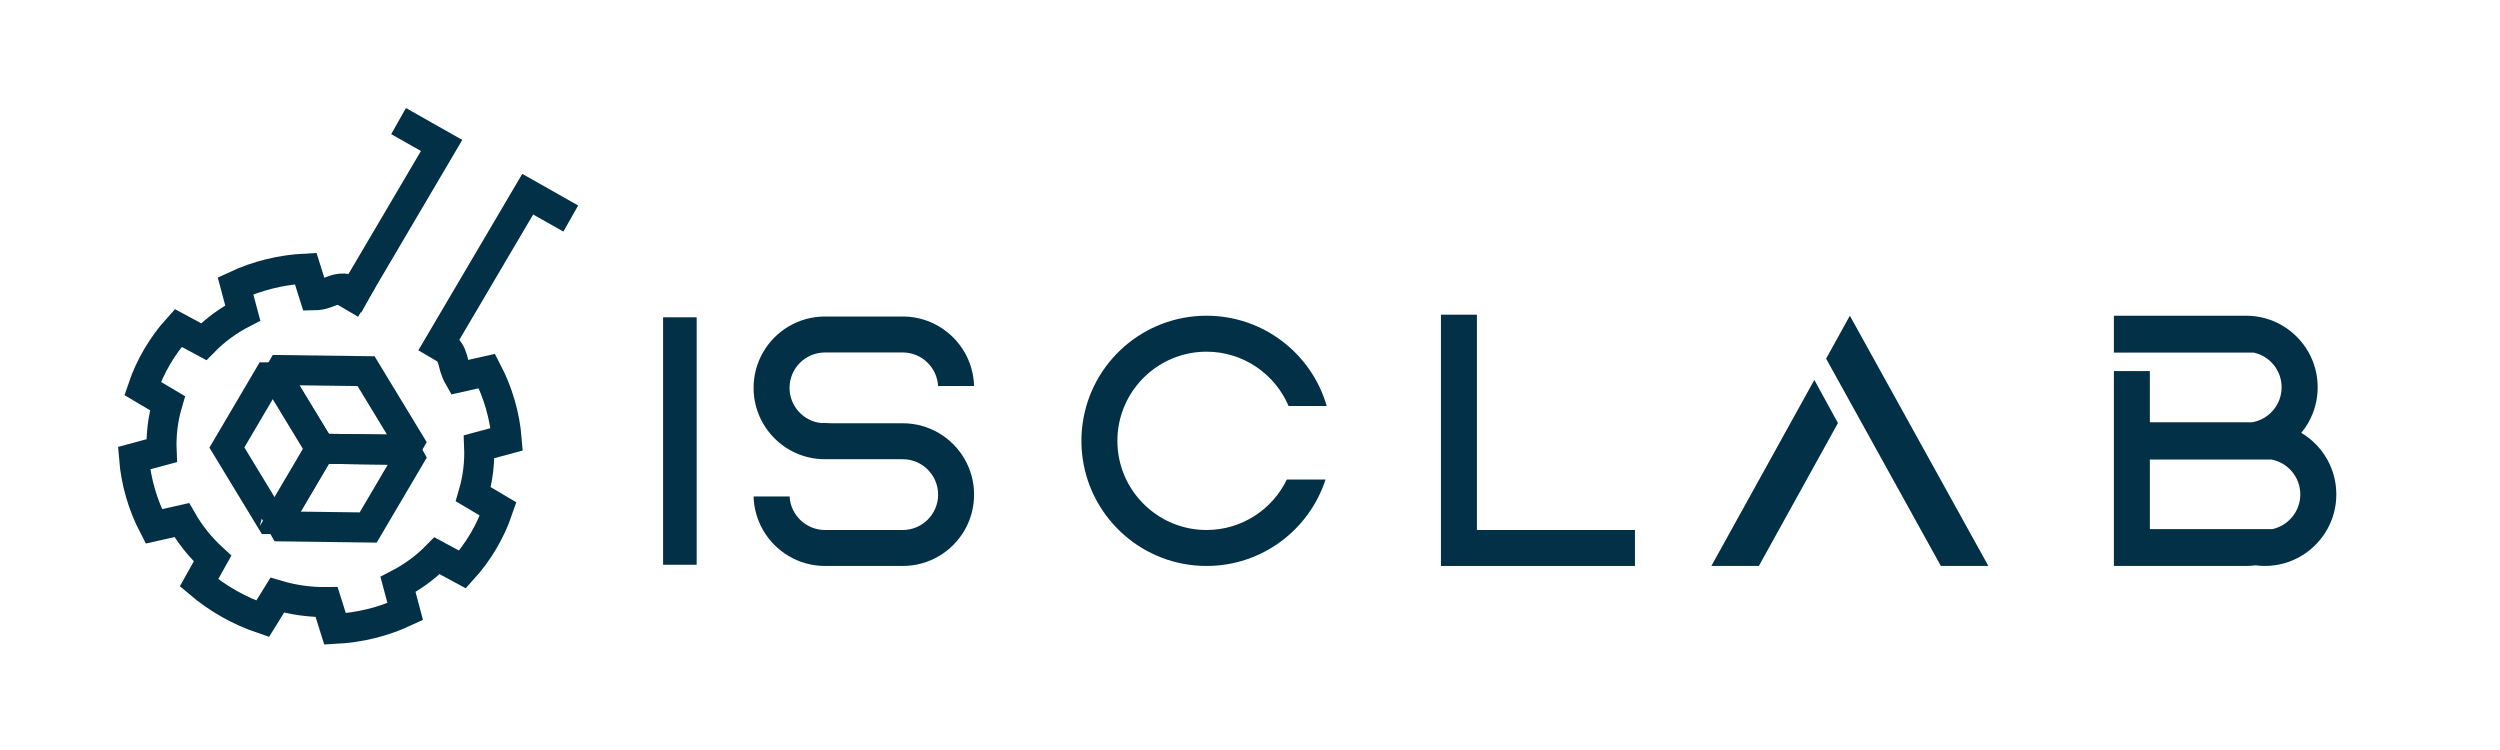 <?xml version="1.0" encoding="UTF-8" standalone="no"?><!DOCTYPE svg PUBLIC "-//W3C//DTD SVG 1.1//EN" "http://www.w3.org/Graphics/SVG/1.1/DTD/svg11.dtd">
          <svg
            width="100%"
            height="100%"
            viewBox="0 0 500 150"
            version="1.1"
            xmlns="http://www.w3.org/2000/svg"
            xmlns:xlink="http://www.w3.org/1999/xlink"
            xml:space="preserve"
            xmlns:serif="http://www.serif.com/"
            style="
              fill-rule: evenodd;
              clip-rule: evenodd;
              stroke-miterlimit: 1.5;
            "
          >
            <rect
              id="Mesa-de-trabajo4"
              serif:id="Mesa de trabajo4"
              x="0"
              y="0"
              width="500"
              height="150"
              style="fill: none"
            />
            <g>
              <g>
                <g>
                  <g id="Capa2">
                    <path
                      d="M82.775,89.986l-9.562,-15.753l-18.702,-0.24c0,0 9.563,15.754 9.563,15.754l18.701,0.239Z"
                      style="fill: none; stroke: #023047; stroke-width: 6px"
                    />
                    <path
                      d="M45.378,89.504l9.133,-15.511c0,0 9.563,15.755 9.563,15.754c0,0.001 -9.135,15.509 -9.135,15.509l-9.561,-15.752Z"
                      style="fill: none; stroke: #023047; stroke-width: 6px"
                    />
                    <path
                      d="M64.074,89.747l-9.135,15.509l18.697,0.245l9.139,-15.515l-18.701,-0.239Z"
                      style="fill: none; stroke: #023047; stroke-width: 6px"
                    />
                  </g>
                  <path
                    d="M71.072,58.44c-3.555,-1.955 -4.912,0.592 -8.244,0.633l-1.686,-5.366c-4.894,0.247 -9.664,1.424 -14.038,3.463l1.445,5.426c-2.909,1.498 -5.543,3.435 -7.807,5.74l-5.093,-2.744c-3.188,3.521 -5.61,7.633 -7.126,12.099l4.97,2.951c-0.905,3.074 -1.299,6.279 -1.168,9.497l-5.517,1.486c0.385,4.733 1.731,9.37 3.96,13.648l5.584,-1.253c1.629,2.849 3.706,5.445 6.155,7.691l-2.709,4.845c3.733,3.172 8.057,5.619 12.726,7.202l2.927,-4.722c3.209,0.955 6.541,1.42 9.872,1.379l1.686,5.366c4.894,-0.247 9.664,-1.423 14.038,-3.463l-1.445,-5.425c2.909,-1.498 5.544,-3.436 7.807,-5.741l5.093,2.744c3.188,-3.521 5.61,-7.632 7.127,-12.099l-4.971,-2.951c0.905,-3.074 1.299,-6.278 1.168,-9.497l5.517,-1.486c-0.385,-4.732 -1.731,-9.37 -3.959,-13.647l-5.585,1.252c-1.629,-2.849 -0.712,-4.696 -3.383,-6.649"
                    style="
                      fill: none;
                      stroke: #023047;
                      stroke-width: 6px;
                      stroke-linecap: square;
                    "
                  />
                </g>
                <path
                  d="M69.034,61.836l19.288,-32.745l-8.61,-4.872"
                  style="fill: none; stroke: #023047; stroke-width: 6px"
                />
                <path
                  d="M86.255,71.582l19.289,-32.745l8.61,4.872"
                  style="fill: none; stroke: #023047; stroke-width: 6px"
                />
              </g>
              <path
                d="M132.38,113.192l-0,-49.971l7.193,-0l-0,49.971l-7.193,0Zm6.953,-49.731l-6.713,-0l-0,49.491l6.713,0l0,-49.491Zm-6.953,-0.24l-0,49.971l7.193,0l-0,-49.971l-7.193,-0Z"
                style="fill: #023047; fill-rule: nonzero"
              />
              <path
                d="M180.545,84.651c-0,-0 -14.296,-0 -14.296,-0c-0.409,-0.035 -0.823,-0.055 -1.241,-0.055c-0.243,-0 -0.484,0.008 -0.725,0.02c-3.574,-0.354 -6.374,-3.377 -6.374,-7.043c-0,-3.903 3.174,-7.078 7.078,-7.078l15.8,0c3.666,0.132 6.627,3.052 6.828,6.702l7.2,-0c-0.067,-2.436 -0.743,-4.719 -1.877,-6.702c-0.002,-0.002 -0.002,-0.005 -0.005,-0.007c-2.409,-4.196 -6.883,-7.056 -12.038,-7.186l-15.908,0c-5.306,0 -9.936,2.897 -12.396,7.193c-1.194,2.086 -1.875,4.503 -1.875,7.078c0,2.575 0.681,4.992 1.875,7.078c0.599,1.045 1.326,2.007 2.16,2.865c2.592,2.668 6.22,4.328 10.236,4.328l15.558,-0c3.903,-0 7.078,3.174 7.078,7.077c-0,3.904 -3.175,7.078 -7.078,7.078l-15.537,0c-3.786,0 -6.886,-2.973 -7.092,-6.708l-7.2,-0c0.067,2.438 0.746,4.723 1.882,6.708c2.467,4.297 7.099,7.193 12.41,7.193l15.537,0c5.306,0 9.935,-2.896 12.395,-7.193c1.194,-2.086 1.875,-4.503 1.875,-7.078c0,-2.575 -0.681,-4.991 -1.875,-7.077c-2.46,-4.297 -7.089,-7.193 -12.395,-7.193Z"
                style="fill: #023047; fill-rule: nonzero"
              />
              <path
                d="M241.308,105.999c-8.576,0 -15.755,-6.083 -17.452,-14.163c-0.247,-1.184 -0.379,-2.412 -0.379,-3.668c-0,-1.206 0.12,-2.386 0.35,-3.524c1.64,-8.15 8.854,-14.307 17.481,-14.307c7.363,0 13.697,4.486 16.414,10.868l7.624,0c-3.011,-10.432 -12.635,-18.061 -24.038,-18.061c-12.624,0 -23.065,9.348 -24.775,21.5c-0.165,1.15 -0.249,2.328 -0.249,3.524c-0,1.247 0.091,2.472 0.268,3.668c1.775,12.082 12.183,21.356 24.756,21.356c11.12,0 20.547,-7.255 23.803,-17.289l-7.739,-0c-2.884,5.97 -9.001,10.096 -16.064,10.096Z"
                style="fill: #023047; fill-rule: nonzero"
              />
              <path
                d="M295.381,105.999l-0,-43.063l-7.193,-0l-0,50.256l38.805,0l0,-7.193l-31.612,0Z"
                style="fill: #023047; fill-rule: nonzero"
              />
              <path
                d="M342.272,113.192l9.502,0l15.817,-28.582l-4.726,-8.622l-20.593,37.204Zm32.452,-41.464l-4.752,-8.584l-0.003,0.005l-4.747,8.579l22.948,41.464l9.504,0l-22.95,-41.464Z"
                style="fill: #023047; fill-rule: nonzero"
              />
              <path
                d="M465.457,91.906c-0.789,-1.41 -1.808,-2.673 -3.009,-3.738c-0.676,-0.599 -1.411,-1.132 -2.192,-1.596c0.517,-0.625 0.983,-1.293 1.39,-2c0.021,-0.039 0.043,-0.075 0.062,-0.113c1.165,-2.072 1.829,-4.46 1.829,-7.006c0,-2.515 -0.649,-4.879 -1.788,-6.931c-0.034,-0.063 -0.067,-0.125 -0.103,-0.185c-2.47,-4.297 -7.107,-7.193 -12.42,-7.193l-26.446,0l0,7.378l27.99,-0c3.177,0.705 5.557,3.546 5.557,6.931c0,3.517 -2.567,6.445 -5.926,7.006l-20.428,-0l-0,-10.247l-7.193,-0l0,38.98l26.446,0c0.632,0 1.255,-0.042 1.866,-0.122c0.611,0.08 1.234,0.122 1.866,0.122c5.383,0 10.072,-2.971 12.513,-7.363c1.146,-2.057 1.798,-4.428 1.798,-6.948c0,-2.532 -0.656,-4.911 -1.812,-6.975Zm-11.017,13.923l-24.467,-0l-0,-13.923l24.321,-0c3.28,0.626 5.766,3.515 5.766,6.975c-0,3.409 -2.412,6.265 -5.62,6.948Z"
                style="fill: #023047; fill-rule: nonzero"
              />
            </g>
          </svg>